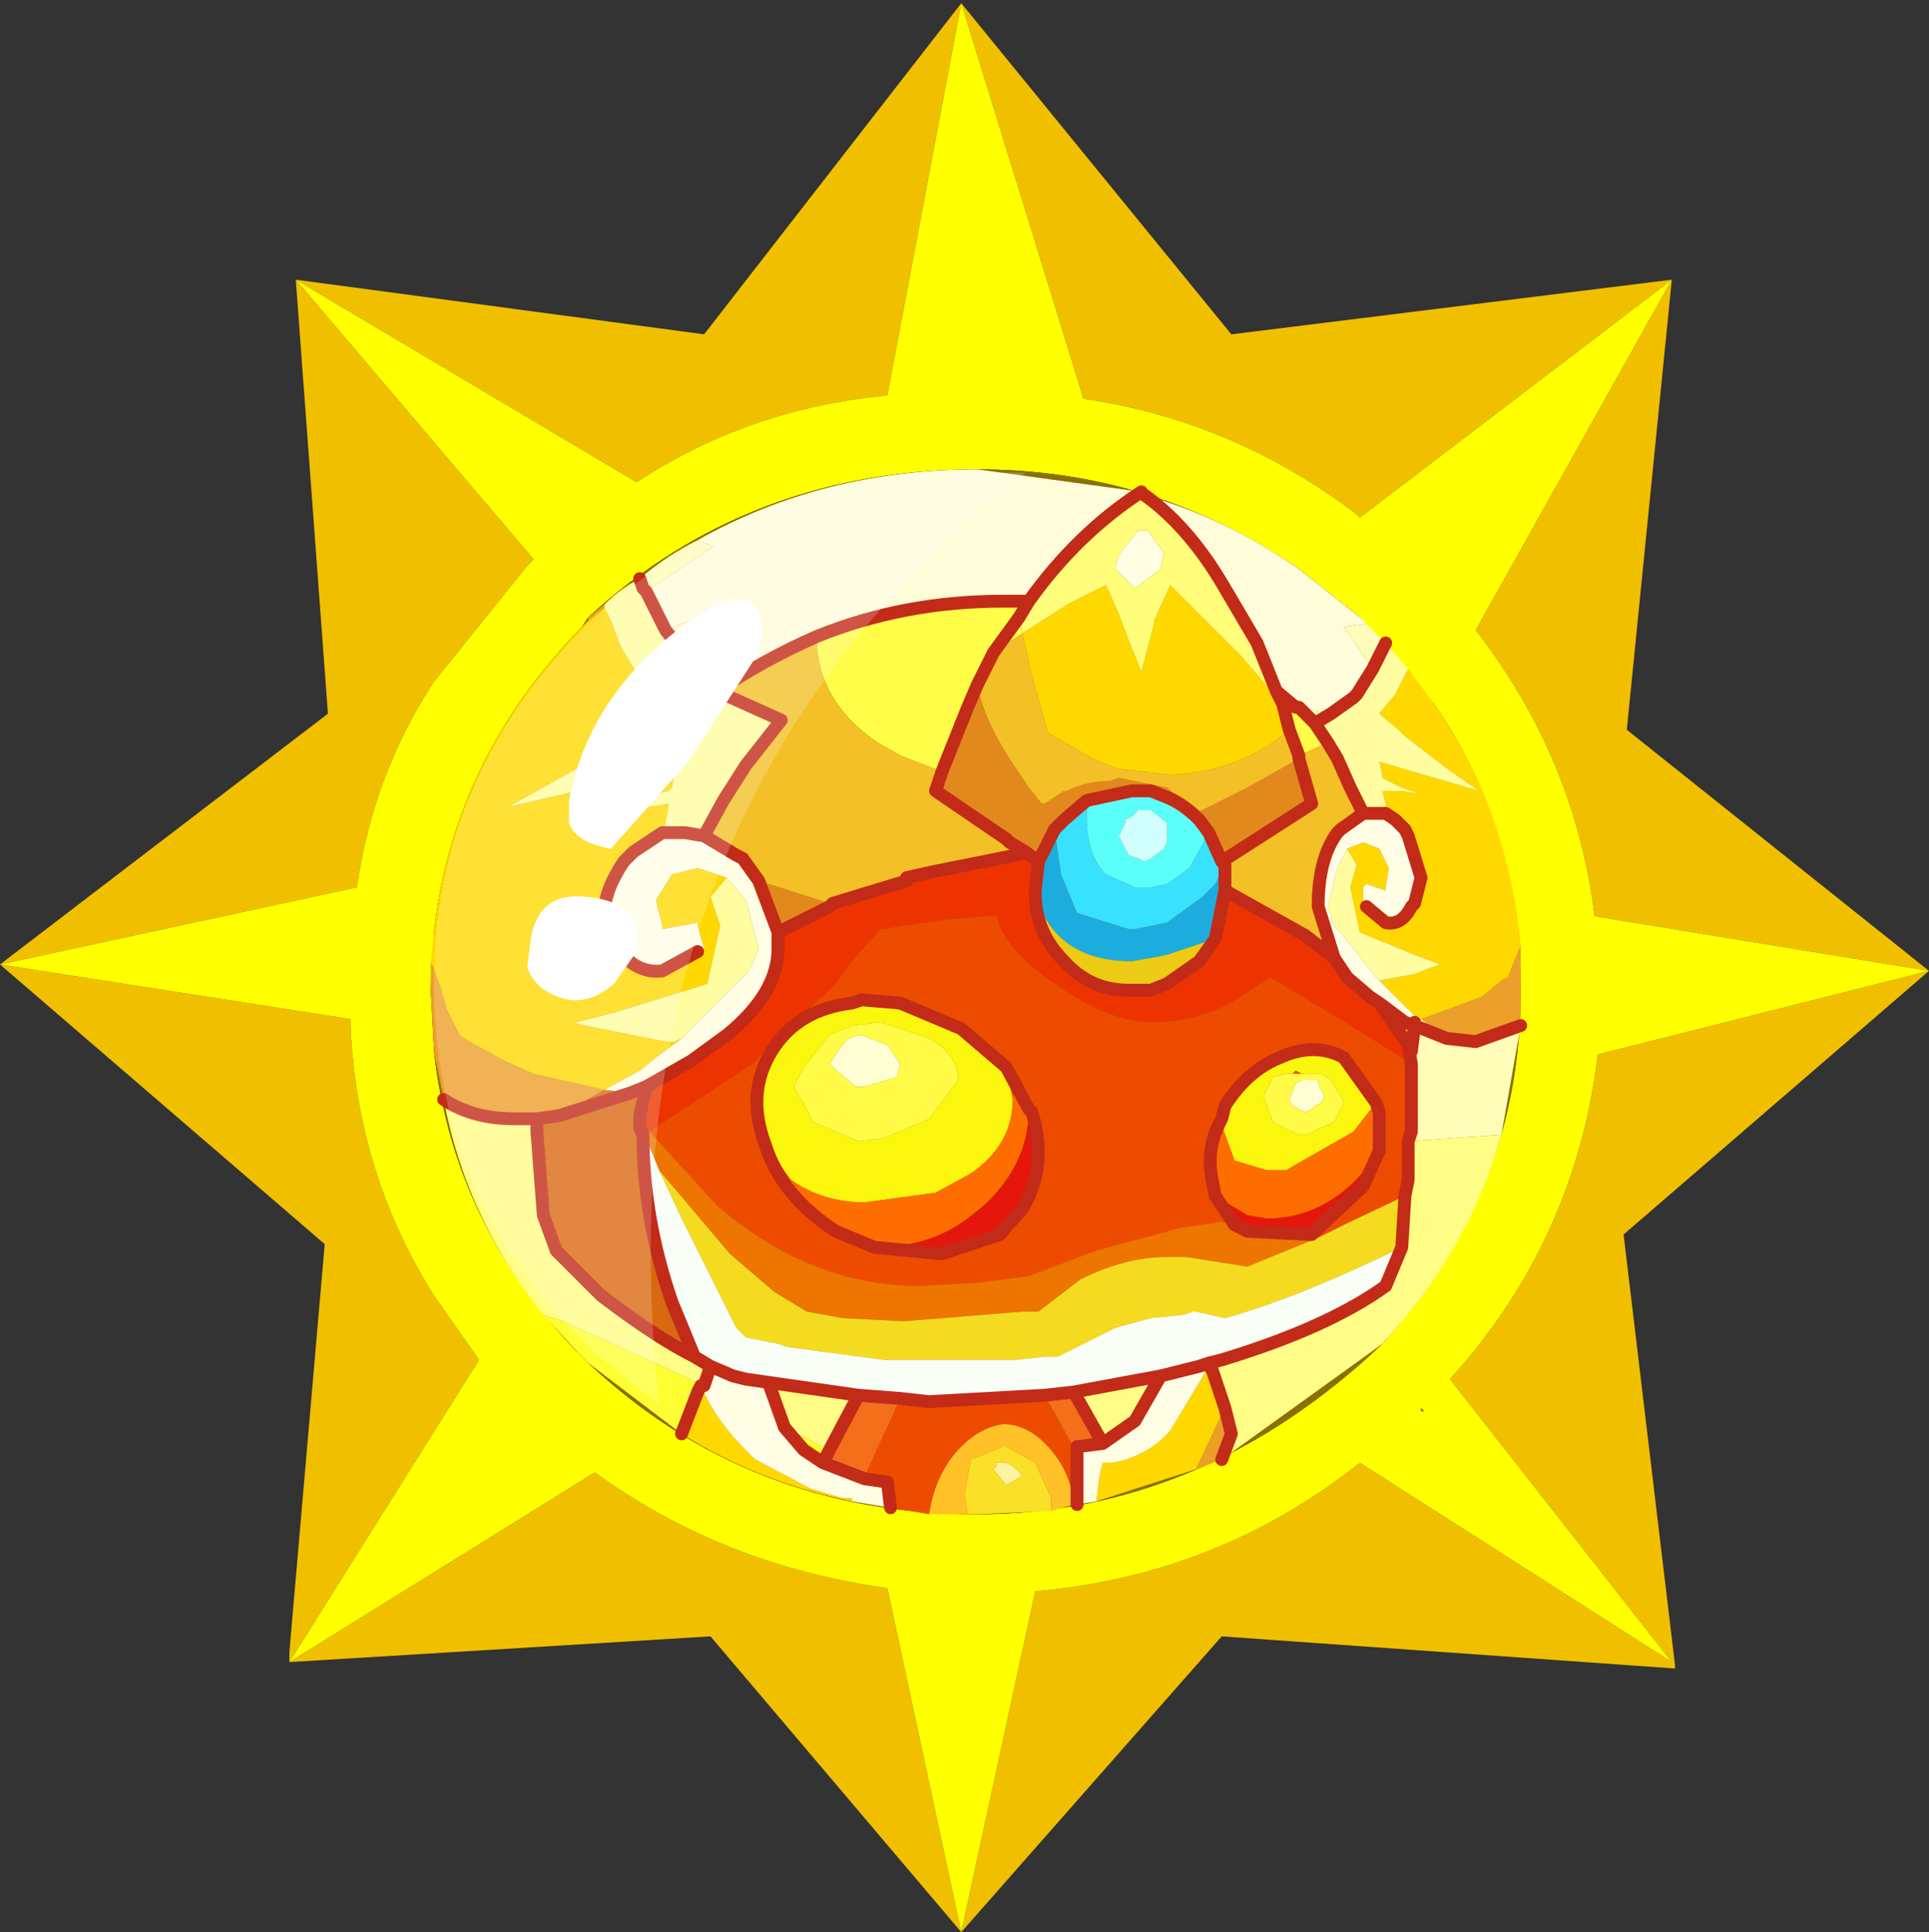 <?xml version="1.0" encoding="UTF-8" standalone="no"?>
<svg xmlns:ffdec="https://www.free-decompiler.com/flash" xmlns:xlink="http://www.w3.org/1999/xlink" ffdec:objectType="frame" height="30.05px" width="30.0px" xmlns="http://www.w3.org/2000/svg">
  <rect width="100%" height="100%" fill="#333333" stroke="none"/>
  <g transform="matrix(1.0, 0.0, 0.0, 1.0, 0.0, 0.0)">
    <use ffdec:characterId="1" height="30.0" transform="matrix(1.0, 0.0, 0.0, 1.0, 0.0, 0.0)" width="30.0" xlink:href="#shape0"/>
    <use ffdec:characterId="3" height="30.0" transform="matrix(1.0, 0.0, 0.0, 1.0, 0.0, 0.05)" width="30.0" xlink:href="#sprite0"/>
  </g>
  <defs>
    <g id="shape0" transform="matrix(1.0, 0.0, 0.0, 1.0, 0.0, 0.0)">
      <path d="M0.0 0.0 L30.0 0.0 30.0 30.0 0.0 30.0 0.0 0.0" fill="#33cc66" fill-opacity="0.0" fill-rule="evenodd" stroke="none"/>
    </g>
    <g id="sprite0" transform="matrix(1.0, 0.0, 0.0, 1.0, 0.0, 0.0)">
      <use ffdec:characterId="2" height="30.0" transform="matrix(1.0, 0.0, 0.0, 1.0, 0.0, 0.0)" width="30.0" xlink:href="#shape1"/>
    </g>
    <g id="shape1" transform="matrix(1.0, 0.0, 0.0, 1.0, 0.0, 0.0)">
      <path d="M22.15 21.9 L22.1 21.9 22.1 21.85 22.15 21.9" fill="url(#gradient0)" fill-rule="evenodd" stroke="none"/>
      <path d="M21.1 7.95 Q19.2 6.5 16.85 6.15 L14.95 0.0 13.8 6.1 Q11.65 6.3 9.9 7.45 L4.6 4.3 8.3 8.65 8.2 8.75 6.75 10.55 Q5.8 12.0 5.55 13.75 L0.0 14.95 5.45 15.8 5.45 15.9 Q5.55 18.2 6.75 20.1 L7.45 21.1 4.5 25.8 9.25 22.85 Q11.25 24.3 13.8 24.65 L14.95 30.0 16.1 24.7 Q18.95 24.45 21.15 22.7 L26.0 25.8 22.55 21.4 Q24.5 19.25 24.85 16.35 L30.0 15.05 24.8 14.2 Q24.5 11.75 22.95 9.75 L26.0 4.3 21.15 8.0 21.1 7.95 M25.3 11.3 L30.0 15.05 25.25 19.15 26.05 25.85 26.05 25.9 19.0 25.4 14.95 30.0 11.05 25.4 4.5 25.8 4.5 25.65 5.05 19.3 0.0 14.95 5.1 11.05 4.6 4.3 10.95 5.15 14.95 0.0 19.15 5.15 26.0 4.3 25.3 11.3" fill="#f0c000" fill-rule="evenodd" stroke="none"/>
      <path d="M21.15 9.55 L20.2 8.8 Q17.95 7.25 15.2 7.25 11.65 7.25 9.15 9.55 L9.05 9.7 Q7.05 11.75 6.75 14.45 L6.7 15.35 6.75 16.3 Q7.05 19.0 9.0 21.0 L9.15 21.15 Q11.65 23.5 15.2 23.5 18.7 23.5 21.5 20.85 23.65 18.5 23.65 15.35 23.65 12.85 22.3 10.9 L21.15 9.55 M21.1 7.95 L21.15 8.0 26.0 4.3 22.95 9.75 Q24.5 11.75 24.8 14.2 L30.0 15.05 24.85 16.35 Q24.5 19.25 22.55 21.4 L26.0 25.8 21.15 22.7 Q18.95 24.45 16.1 24.7 L14.95 30.0 13.8 24.65 Q11.25 24.3 9.25 22.85 L4.5 25.8 7.45 21.1 6.75 20.1 Q5.55 18.2 5.45 15.9 L5.45 15.8 0.0 14.95 5.55 13.75 Q5.8 12.0 6.75 10.55 L8.2 8.75 8.3 8.65 4.6 4.3 9.9 7.45 Q11.65 6.3 13.8 6.1 L14.95 0.0 16.85 6.15 Q19.2 6.5 21.1 7.95 M22.15 21.9 L22.1 21.85 22.1 21.9 22.15 21.9" fill="#ffff00" fill-rule="evenodd" stroke="none"/>
      <path d="M21.15 9.55 L22.3 10.9 Q23.65 12.85 23.65 15.35 23.65 18.5 21.5 20.85 18.7 23.5 15.2 23.5 11.65 23.5 9.15 21.15 L9.0 21.0 Q7.05 19.0 6.75 16.3 L6.7 15.35 6.75 14.45 Q7.05 11.75 9.05 9.7 L9.15 9.55 Q11.65 7.25 15.2 7.25 17.95 7.25 20.2 8.8 L21.15 9.55" fill="#8b7001" fill-rule="evenodd" stroke="none"/>
      <path d="M10.6 22.25 L9.15 21.15 9.0 21.0 8.45 20.4 8.75 20.5 9.2 20.7 10.95 21.5 10.9 21.5 10.85 21.6 10.6 22.25 M12.8 22.7 L12.5 22.5 12.2 22.15 12.9 22.5 12.8 22.7" fill="#fdff32" fill-rule="evenodd" stroke="none"/>
      <path d="M21.35 10.35 L21.1 10.75 21.05 10.8 20.7 11.05 20.2 10.95 20.15 10.95 19.85 10.7 19.55 9.95 19.05 9.1 Q18.5 8.15 17.8 7.65 19.05 8.0 20.2 8.8 L21.15 9.55 21.25 9.65 20.9 9.7 21.35 10.35 M10.85 8.35 Q12.8 7.25 15.2 7.25 L17.75 7.6 Q16.75 8.25 16.0 9.3 L15.6 9.3 Q14.05 9.3 12.7 9.85 11.9 10.2 11.15 10.7 L11.15 10.65 11.05 10.55 10.75 10.25 11.6 9.3 Q11.1 9.45 10.35 9.75 L10.05 9.15 11.1 8.45 10.85 8.35" fill="#fffdd9" fill-rule="evenodd" stroke="none"/>
      <path d="M22.1 15.8 L23.05 15.45 23.35 15.2 23.45 15.15 23.65 14.65 23.65 15.35 23.65 15.9 22.95 16.15 22.5 16.1 22.1 15.8 M6.9 17.05 L6.75 16.3 6.7 15.35 6.7 14.9 6.85 15.3 6.95 15.65 7.15 16.05 7.3 16.15 7.85 16.45 8.3 16.65 9.4 16.9 8.7 17.3 8.35 17.35 8.0 17.35 Q7.35 17.35 6.9 17.05 M9.15 9.6 L9.15 9.55 9.4 9.35 9.4 9.4 9.15 9.6" fill="#ec9f2b" fill-rule="evenodd" stroke="none"/>
      <path d="M21.55 9.95 L21.35 10.35 20.9 9.7 21.25 9.65 21.55 9.95 M20.7 11.05 L20.45 11.2 20.2 10.95 20.7 11.05 M22.0 15.85 L22.1 15.8 22.5 16.1 22.95 16.15 23.65 15.9 23.35 17.6 21.9 17.7 21.95 17.55 21.95 17.25 21.95 16.5 21.9 16.2 21.95 16.3 22.0 15.9 22.0 15.85 M9.95 8.95 Q10.35 8.6 10.85 8.35 L11.1 8.45 10.05 9.15 10.0 9.1 9.95 8.95 M22.5 16.1 L22.0 15.9 22.5 16.1 M10.75 10.25 L10.35 9.75 Q11.1 9.45 11.6 9.3 L10.75 10.25" fill="#fffdb8" fill-rule="evenodd" stroke="none"/>
      <path d="M21.55 12.6 L21.55 12.45 21.5 12.25 21.8 12.25 22.1 12.3 21.8 12.2 21.5 12.05 21.5 12.0 21.45 11.8 21.8 11.9 23.0 12.25 22.5 11.9 21.85 11.4 21.75 11.3 21.45 11.05 21.7 10.75 21.75 10.65 21.9 10.35 22.3 10.9 Q23.45 12.55 23.65 14.65 L23.45 15.15 23.35 15.2 23.05 15.45 22.1 15.8 22.0 15.75 21.8 15.55 21.4 15.15 21.45 15.2 22.0 15.1 22.25 15.0 22.4 14.95 22.0 14.8 21.15 14.45 21.0 13.75 21.1 13.4 20.95 13.15 21.2 13.05 21.45 13.15 21.6 13.45 21.55 13.75 21.55 13.8 21.25 13.7 21.2 13.75 21.2 14.05 21.25 14.05 21.55 14.3 Q21.8 14.35 21.95 14.05 L22.0 14.0 22.1 13.6 21.9 12.95 21.85 12.85 21.7 12.7 21.55 12.6 M18.6 22.8 L17.05 23.3 17.1 22.9 17.15 22.7 17.25 22.7 17.3 22.7 Q17.85 22.6 18.2 22.2 L18.8 21.2 18.85 21.25 19.05 21.85 19.0 21.95 18.6 22.8 M13.25 23.3 Q11.8 23.0 10.6 22.25 L10.85 21.6 10.9 21.5 Q11.15 22.1 11.75 22.65 L12.6 23.1 13.1 23.25 13.25 23.25 13.25 23.3 M6.7 14.9 L6.75 14.45 Q7.05 11.75 9.05 9.7 L9.15 9.6 9.4 9.4 9.5 9.6 9.65 10.0 9.95 10.5 10.3 10.8 10.5 10.95 9.85 11.4 8.8 12.0 7.9 12.5 9.2 12.2 9.6 12.1 9.8 12.05 9.95 12.05 10.5 11.9 10.45 12.2 10.4 12.25 10.0 12.35 9.95 12.4 9.35 12.55 9.9 12.5 10.1 12.5 10.4 12.45 10.35 12.75 10.3 12.9 9.85 13.2 9.7 13.35 Q9.4 13.8 9.4 14.15 L9.6 14.65 9.6 14.7 Q9.9 15.1 10.3 15.05 L10.85 14.75 10.95 14.7 10.85 14.35 10.85 14.3 10.3 14.4 10.3 14.35 10.2 13.95 10.45 13.55 10.85 13.45 11.3 13.6 11.05 13.9 11.2 14.35 11.0 15.25 9.55 15.7 8.95 15.85 8.9 15.85 9.1 15.9 10.35 16.15 10.4 16.15 10.5 16.15 10.6 16.1 10.2 16.4 9.95 16.6 9.4 16.9 8.3 16.65 7.85 16.45 7.3 16.15 7.15 16.05 6.95 15.65 6.85 15.3 6.7 14.9 M15.9 9.8 L16.6 9.35 17.2 9.05 17.4 9.5 17.55 9.9 17.75 10.4 17.95 9.65 17.95 9.6 18.2 9.05 18.75 9.6 19.3 10.15 19.6 10.5 19.95 10.9 20.05 11.3 Q19.3 11.95 18.2 12.0 L17.35 11.9 17.0 11.75 16.3 11.35 16.1 10.65 16.0 10.25 15.9 9.8" fill="#ffd801" fill-rule="evenodd" stroke="none"/>
      <path d="M21.9 10.35 L21.75 10.65 21.7 10.75 21.45 11.05 21.75 11.3 21.85 11.4 22.5 11.9 23.0 12.25 21.8 11.9 21.45 11.8 21.5 12.0 21.5 12.05 21.8 12.2 22.1 12.3 21.8 12.25 21.5 12.25 21.55 12.45 21.55 12.6 21.35 12.6 21.2 12.6 21.0 12.2 20.8 11.75 20.65 11.5 20.45 11.2 20.7 11.05 21.05 10.8 21.1 10.75 21.35 10.35 21.55 9.95 21.9 10.35 M20.95 13.15 L21.1 13.4 21.0 13.75 21.15 14.45 22.0 14.8 22.4 14.95 22.25 15.0 22.0 15.1 21.45 15.2 21.4 15.15 20.85 14.45 20.75 14.35 20.65 14.05 20.8 13.45 20.95 13.15 M9.4 9.35 Q9.65 9.1 9.95 8.95 L10.0 9.1 10.05 9.15 10.35 9.75 10.75 10.25 11.05 10.55 11.15 10.65 11.15 10.7 12.15 11.15 11.6 11.85 11.25 12.4 10.95 12.95 10.65 12.9 10.55 12.9 10.3 12.9 10.35 12.75 10.4 12.45 10.1 12.5 9.9 12.5 9.35 12.55 9.95 12.4 10.0 12.35 10.4 12.25 10.45 12.2 10.5 11.9 9.95 12.05 9.8 12.05 9.6 12.1 9.2 12.2 7.9 12.5 8.8 12.0 9.85 11.4 10.5 10.95 10.3 10.8 9.95 10.5 9.65 10.0 9.5 9.6 9.4 9.4 9.4 9.35 M10.6 16.1 L10.5 16.15 10.4 16.15 10.35 16.15 9.1 15.9 8.9 15.85 8.95 15.85 9.55 15.7 11.0 15.25 11.2 14.35 11.05 13.9 11.3 13.6 11.6 13.95 11.8 14.7 11.65 15.05 11.45 15.25 10.6 16.1" fill="#fffd9f" fill-rule="evenodd" stroke="none"/>
      <path d="M18.1 8.55 L18.05 8.8 17.65 9.1 17.35 8.8 Q17.35 8.6 17.5 8.45 L17.7 8.2 17.75 8.2 17.85 8.2 18.1 8.55" fill="#fffee2" fill-rule="evenodd" stroke="none"/>
      <path d="M17.8 7.65 Q18.5 8.15 19.05 9.1 L19.55 9.95 19.85 10.7 19.95 10.9 19.6 10.5 19.3 10.15 18.75 9.6 18.2 9.05 17.95 9.6 17.95 9.65 17.75 10.4 17.55 9.9 17.4 9.5 17.2 9.05 16.6 9.35 15.9 9.8 15.85 9.55 16.0 9.3 Q16.75 8.25 17.75 7.6 L17.8 7.65 M18.1 8.55 L17.85 8.2 17.75 8.2 17.7 8.2 17.5 8.45 Q17.35 8.6 17.35 8.8 L17.65 9.1 18.05 8.8 18.1 8.55" fill="#fffd79" fill-rule="evenodd" stroke="none"/>
      <path d="M20.45 11.2 L20.65 11.5 20.2 11.7 20.05 11.3 19.95 10.9 19.85 10.7 20.15 10.95 20.2 10.95 20.45 11.2 M12.7 9.85 Q14.05 9.3 15.6 9.3 L16.0 9.3 15.85 9.55 15.9 9.8 15.45 10.1 15.2 10.6 15.05 10.95 14.65 11.95 14.0 11.7 13.65 11.5 Q12.7 10.85 12.7 9.85 M15.85 9.55 L15.45 10.1 15.85 9.55" fill="#fffd48" fill-rule="evenodd" stroke="none"/>
      <path d="M20.65 11.5 L20.8 11.75 21.0 12.2 21.2 12.6 20.85 12.85 20.8 12.9 Q20.5 13.3 20.5 14.05 L20.75 14.85 20.3 14.5 19.05 13.8 19.05 13.4 19.0 13.35 20.4 12.45 20.2 11.75 19.4 12.2 18.6 12.6 18.15 12.2 17.4 12.05 17.25 12.1 Q16.9 12.1 16.6 12.25 L16.55 12.25 16.25 12.45 16.2 12.45 16.0 12.2 15.9 12.05 Q15.3 11.2 15.2 10.6 L15.45 10.1 15.9 9.8 16.0 10.25 16.1 10.65 16.3 11.35 17.0 11.75 17.35 11.9 18.2 12.0 Q19.3 11.95 20.05 11.3 L20.2 11.7 20.2 11.75 20.2 11.7 20.65 11.5 M21.45 15.55 L21.85 15.85 22.0 15.85 22.0 15.9 21.85 15.85 22.0 15.9 21.95 16.3 21.9 16.2 21.45 15.55 M15.95 13.2 L15.8 13.25 14.55 13.5 14.1 13.6 14.1 13.65 12.95 14.0 12.9 14.0 11.8 13.65 11.55 13.3 11.45 13.25 10.95 12.95 11.25 12.4 11.6 11.85 12.15 11.15 11.15 10.7 Q11.9 10.2 12.7 9.85 12.7 10.85 13.65 11.5 L14.0 11.7 14.65 11.95 14.55 12.25 15.65 13.0 15.7 13.05 15.95 13.2" fill="#f3c027" fill-rule="evenodd" stroke="none"/>
      <path d="M16.15 13.35 L15.95 13.2 15.7 13.05 15.65 13.0 14.55 12.25 14.65 11.95 15.05 10.95 15.2 10.6 Q15.3 11.2 15.9 12.05 L16.0 12.2 16.2 12.45 16.25 12.45 16.55 12.25 16.6 12.25 Q16.9 12.1 17.25 12.1 L17.4 12.05 18.15 12.2 18.6 12.6 19.4 12.2 20.2 11.75 20.4 12.45 19.0 13.35 18.8 12.9 18.65 12.7 Q18.4 12.45 18.15 12.35 L17.9 12.25 17.75 12.25 17.6 12.25 16.9 12.4 16.55 12.7 16.4 12.85 16.15 13.35 M12.95 14.0 L12.9 14.05 12.1 14.45 11.8 13.65 12.9 14.0 12.95 14.0" fill="#e2891d" fill-rule="evenodd" stroke="none"/>
      <path d="M20.75 14.85 L20.95 15.15 21.3 15.45 21.45 15.55 21.9 16.2 21.95 16.5 21.0 15.9 19.75 15.15 19.3 15.45 Q18.7 15.85 17.9 15.85 17.25 15.85 16.4 15.25 15.6 14.7 15.5 14.2 L15.4 14.2 14.75 14.25 14.05 14.35 13.75 14.4 13.7 14.4 13.25 14.9 13.0 15.25 12.15 16.05 11.7 16.5 10.1 17.55 10.0 17.6 9.95 17.5 9.95 17.45 9.95 17.3 10.05 16.85 10.75 16.45 11.3 16.05 Q12.1 15.4 12.1 14.7 L12.1 14.45 12.9 14.05 12.95 14.0 14.1 13.65 14.1 13.6 14.55 13.5 15.8 13.25 15.95 13.2 16.15 13.35 16.1 13.8 16.1 13.85 Q16.1 14.45 16.55 14.9 16.95 15.35 17.55 15.35 L17.6 15.35 17.9 15.35 18.15 15.25 18.65 14.9 18.9 14.55 19.05 13.8 20.3 14.5 20.75 14.85" fill="#ed3400" fill-rule="evenodd" stroke="none"/>
      <path d="M16.9 12.4 L17.6 12.25 17.75 12.25 17.9 12.25 18.15 12.35 Q18.4 12.45 18.65 12.7 L18.8 12.9 18.5 13.45 18.15 13.7 17.9 13.75 17.7 13.75 17.65 13.75 17.2 13.55 Q16.9 13.25 16.9 12.65 L16.9 12.4 M18.15 12.9 L18.15 12.75 17.9 12.55 17.75 12.55 17.7 12.55 17.65 12.6 17.6 12.65 17.5 12.7 17.5 12.75 17.4 12.95 17.55 13.25 17.7 13.3 17.8 13.35 17.9 13.3 18.1 13.15 18.15 13.05 18.15 12.9" fill="#5bfffa" fill-rule="evenodd" stroke="none"/>
      <path d="M18.8 12.9 L19.0 13.35 19.05 13.4 18.9 13.7 18.7 13.9 18.15 14.3 17.9 14.35 17.65 14.4 17.55 14.4 16.75 14.15 16.5 13.55 16.4 12.85 16.55 12.7 16.9 12.4 16.9 12.65 Q16.9 13.25 17.2 13.55 L17.65 13.75 17.7 13.75 17.9 13.75 18.15 13.7 18.5 13.45 18.8 12.9" fill="#38e1fe" fill-rule="evenodd" stroke="none"/>
      <path d="M19.05 13.8 L18.9 14.55 18.3 14.75 18.15 14.8 17.9 14.85 17.6 14.9 Q16.4 14.9 16.1 13.85 L16.1 13.8 16.15 13.35 16.4 12.85 16.5 13.55 16.75 14.15 17.55 14.4 17.65 14.4 17.9 14.35 18.15 14.3 18.7 13.9 18.9 13.7 19.05 13.4 19.05 13.8" fill="#1cadde" fill-rule="evenodd" stroke="none"/>
      <path d="M16.75 23.35 L16.7 23.35 Q16.65 22.8 16.25 22.4 15.95 22.1 15.6 22.1 15.25 22.15 14.95 22.45 14.55 22.85 14.45 23.5 L13.85 23.4 13.8 23.0 13.45 22.95 13.45 22.9 14.0 21.7 14.45 21.75 16.25 21.65 16.75 22.55 16.75 22.8 16.75 23.3 16.75 23.35 M10.1 17.55 L11.7 16.5 12.15 16.05 13.0 15.25 13.25 14.9 13.7 14.4 13.75 14.4 14.05 14.35 14.75 14.25 15.4 14.2 15.5 14.2 Q15.6 14.7 16.4 15.25 17.25 15.85 17.9 15.85 18.7 15.85 19.3 15.45 L19.75 15.15 21.0 15.9 21.95 16.5 21.95 17.25 21.95 17.55 21.9 17.7 21.9 18.3 21.85 18.55 20.9 19.0 20.5 19.2 20.4 19.15 21.2 18.4 21.45 17.85 21.45 17.25 21.4 17.1 20.9 16.4 Q20.45 16.15 19.9 16.4 19.4 16.6 19.05 17.15 L19.0 17.35 Q18.75 17.8 18.85 18.3 L18.9 18.55 19.2 19.0 19.0 18.95 18.35 19.05 17.05 19.4 16.0 19.8 15.2 19.9 14.3 19.95 Q12.6 19.95 11.15 18.7 L10.1 17.55 M20.25 16.65 L20.1 16.65 20.15 16.6 20.25 16.65 M15.65 16.55 L14.95 15.95 14.0 15.55 13.4 15.5 13.25 15.55 Q12.4 15.65 12.0 16.3 11.6 16.95 11.9 17.75 12.15 18.55 13.0 19.1 L13.6 19.35 14.65 19.45 15.55 19.15 15.9 18.75 Q16.3 18.1 16.05 17.25 L16.0 17.2 15.65 16.55" fill="#ed4c00" fill-rule="evenodd" stroke="none"/>
      <path d="M20.1 16.65 L20.0 16.65 19.8 16.7 19.65 17.0 19.8 17.4 20.2 17.6 20.3 17.6 20.75 17.4 20.9 17.1 20.7 16.75 20.55 16.65 20.45 16.65 20.25 16.65 20.15 16.6 20.1 16.65 M21.4 17.1 L21.05 17.55 20.0 18.15 19.7 18.15 19.2 18.0 19.0 17.45 19.0 17.35 19.05 17.15 Q19.4 16.6 19.9 16.4 20.45 16.15 20.9 16.4 L21.4 17.1 M15.65 16.55 L15.75 17.05 Q15.75 17.75 15.1 18.2 L14.55 18.5 13.45 18.65 Q12.8 18.65 12.3 18.3 L11.9 17.75 Q11.6 16.95 12.0 16.3 12.4 15.65 13.25 15.55 L13.4 15.5 14.0 15.55 14.95 15.95 15.65 16.55 M12.35 16.85 L12.65 17.4 13.35 17.7 13.75 17.65 14.45 17.35 14.9 16.75 Q14.9 16.35 14.45 16.1 L13.7 15.85 13.25 15.9 12.9 16.05 12.5 16.55 12.35 16.85" fill="#faf60e" fill-rule="evenodd" stroke="none"/>
      <path d="M20.5 16.75 L20.5 16.8 20.6 17.0 20.55 17.1 20.45 17.15 20.4 17.2 20.3 17.25 20.2 17.2 20.1 17.15 20.05 17.05 20.15 16.8 20.25 16.75 20.5 16.75 M14.0 16.5 L13.95 16.7 13.45 16.85 13.3 16.85 12.9 16.5 13.1 16.2 13.2 16.1 13.35 16.05 13.4 16.05 13.8 16.2 14.0 16.5" fill="#fffed2" fill-rule="evenodd" stroke="none"/>
      <path d="M20.5 16.75 L20.25 16.75 20.15 16.8 20.05 17.05 20.1 17.15 20.2 17.2 20.3 17.25 20.4 17.2 20.45 17.15 20.55 17.1 20.6 17.0 20.5 16.8 20.5 16.75 M20.25 16.65 L20.45 16.65 20.55 16.65 20.7 16.75 20.9 17.1 20.75 17.4 20.3 17.6 20.2 17.6 19.8 17.4 19.65 17.0 19.8 16.7 20.0 16.65 20.1 16.65 20.25 16.65 M12.35 16.85 L12.5 16.55 12.9 16.05 13.25 15.9 13.7 15.85 14.45 16.1 Q14.9 16.35 14.9 16.75 L14.45 17.35 13.75 17.65 13.35 17.7 12.65 17.4 12.35 16.85 M14.0 16.5 L13.8 16.2 13.4 16.05 13.35 16.05 13.2 16.1 13.1 16.2 12.9 16.5 13.3 16.85 13.45 16.85 13.95 16.7 14.0 16.5" fill="#fffb46" fill-rule="evenodd" stroke="none"/>
      <path d="M18.9 14.55 L18.65 14.9 18.15 15.25 17.9 15.35 17.6 15.35 17.55 15.35 Q16.95 15.35 16.55 14.9 16.1 14.45 16.1 13.85 16.4 14.9 17.6 14.9 L17.9 14.85 18.15 14.8 18.3 14.75 18.9 14.55" fill="#eccb15" fill-rule="evenodd" stroke="none"/>
      <path d="M21.2 12.6 L21.35 12.6 21.55 12.6 21.7 12.7 21.85 12.85 21.9 12.95 22.1 13.6 22.0 14.0 21.95 14.05 Q21.8 14.35 21.55 14.3 L21.25 14.05 21.2 14.05 21.2 13.75 21.25 13.7 21.55 13.8 21.55 13.75 21.6 13.45 21.45 13.15 21.2 13.05 20.95 13.15 20.8 13.45 20.65 14.05 20.75 14.35 20.85 14.45 21.4 15.15 21.8 15.55 22.0 15.75 22.1 15.8 22.0 15.85 21.85 15.85 21.45 15.55 21.3 15.45 20.95 15.15 20.75 14.85 20.5 14.05 Q20.5 13.3 20.8 12.9 L20.85 12.85 21.2 12.6 M17.05 23.3 L16.75 23.35 16.75 23.3 16.75 22.8 16.75 22.55 16.75 22.45 17.15 22.4 17.65 22.05 18.05 21.35 18.65 21.2 18.8 21.15 18.8 21.2 18.2 22.2 Q17.85 22.6 17.3 22.7 L17.25 22.7 17.15 22.7 17.1 22.9 17.05 23.3 M13.85 23.4 L13.25 23.3 13.25 23.25 13.1 23.25 12.6 23.1 11.75 22.65 Q11.15 22.1 10.9 21.5 L10.95 21.5 11.05 21.2 11.4 21.35 11.6 21.4 11.95 21.45 12.2 22.15 12.5 22.5 12.8 22.7 13.45 22.95 13.8 23.0 13.85 23.4 M12.1 14.45 L12.1 14.7 Q12.1 15.4 11.3 16.05 L10.75 16.45 10.05 16.85 9.8 16.95 9.4 16.9 9.95 16.6 10.2 16.4 10.6 16.1 11.45 15.25 11.65 15.05 11.8 14.7 11.6 13.95 11.3 13.6 10.85 13.45 10.45 13.55 10.2 13.95 10.3 14.35 10.3 14.4 10.85 14.3 10.85 14.35 10.95 14.7 10.85 14.75 10.3 15.05 Q9.9 15.1 9.6 14.7 L9.6 14.65 9.4 14.15 Q9.4 13.8 9.7 13.35 L9.85 13.2 10.3 12.9 10.55 12.9 10.65 12.9 10.95 12.95 11.45 13.25 11.55 13.3 11.8 13.65 12.1 14.45" fill="#fffee5" fill-rule="evenodd" stroke="none"/>
      <path d="M18.15 12.9 L18.15 13.05 18.1 13.15 17.9 13.3 17.8 13.35 17.7 13.3 17.55 13.25 17.4 12.95 17.5 12.75 17.5 12.7 17.6 12.65 17.65 12.6 17.7 12.55 17.75 12.55 17.9 12.55 18.15 12.75 18.15 12.9" fill="#d0fffd" fill-rule="evenodd" stroke="none"/>
      <path d="M23.35 17.6 Q22.85 19.4 21.5 20.85 L19.0 22.65 19.15 22.25 19.05 21.85 18.85 21.25 18.8 21.2 18.8 21.15 19.0 21.1 Q20.65 20.6 21.55 19.95 L21.8 19.35 21.85 18.55 21.9 18.3 21.9 17.7 23.35 17.6 M8.45 20.4 Q7.25 18.9 6.9 17.05 7.35 17.35 8.0 17.35 L8.35 17.35 8.35 17.55 8.45 18.85 8.65 19.4 9.35 20.1 Q10.2 20.75 10.8 21.05 L11.05 21.2 10.95 21.5 9.2 20.7 8.75 20.5 8.45 20.4 M11.95 21.45 L13.35 21.65 12.9 22.5 12.2 22.15 11.95 21.45 M16.7 21.6 L18.05 21.35 17.65 22.05 17.15 22.4 16.7 21.6" fill="#fffd85" fill-rule="evenodd" stroke="none"/>
      <path d="M19.0 17.35 L19.0 17.45 19.2 18.0 19.7 18.15 20.0 18.15 21.05 17.55 21.4 17.1 21.45 17.25 21.45 17.85 Q20.75 18.9 19.7 18.9 L19.4 18.85 18.9 18.55 18.85 18.3 Q18.75 17.8 19.0 17.35 M11.9 17.75 L12.3 18.3 Q12.8 18.65 13.45 18.65 L14.55 18.5 15.1 18.2 Q15.75 17.75 15.75 17.05 L15.65 16.55 16.0 17.2 Q16.0 18.05 15.3 18.7 L15.05 18.9 Q14.45 19.35 13.6 19.35 L13.0 19.1 Q12.15 18.55 11.9 17.75" fill="#fe6d00" fill-rule="evenodd" stroke="none"/>
      <path d="M10.0 17.6 L10.1 17.55 11.15 18.7 Q12.6 19.95 14.3 19.95 L15.2 19.9 16.0 19.8 17.05 19.4 18.35 19.05 19.0 18.95 19.2 19.0 19.4 19.1 20.4 19.15 20.5 19.2 19.4 19.65 18.45 19.5 18.15 19.5 Q17.5 19.5 16.8 19.85 L16.15 20.35 15.9 20.35 14.05 20.5 13.1 20.45 12.55 20.35 12.05 20.05 11.35 19.45 10.25 18.15 10.05 17.65 10.0 17.6" fill="#ed7500" fill-rule="evenodd" stroke="none"/>
      <path d="M20.5 19.2 L20.9 19.0 21.85 18.55 21.8 19.35 Q20.15 20.15 19.05 20.45 L18.6 20.35 18.55 20.35 18.4 20.4 17.9 20.45 17.35 20.6 16.45 21.05 16.25 21.05 15.8 21.1 15.0 21.1 13.75 21.1 12.25 20.9 12.1 20.85 11.6 20.75 11.45 20.6 10.6 18.9 10.25 18.15 11.35 19.45 12.05 20.05 12.55 20.35 13.1 20.45 14.05 20.5 15.9 20.35 16.15 20.35 16.8 19.85 Q17.5 19.5 18.15 19.5 L18.45 19.5 19.4 19.65 20.5 19.2" fill="#f5db20" fill-rule="evenodd" stroke="none"/>
      <path d="M21.8 19.35 L21.55 19.95 Q20.65 20.6 19.0 21.1 L18.8 21.15 18.65 21.2 18.05 21.35 16.7 21.6 16.25 21.65 14.45 21.75 14.0 21.7 13.35 21.65 11.95 21.45 11.6 21.4 11.4 21.35 11.05 21.2 10.8 21.05 10.45 20.2 Q10.0 18.9 10.0 17.6 L10.05 17.65 10.25 18.15 10.6 18.9 11.45 20.6 11.6 20.75 12.1 20.85 12.25 20.9 13.75 21.1 15.0 21.1 15.8 21.1 16.25 21.05 16.45 21.05 17.35 20.6 17.9 20.45 18.4 20.4 18.55 20.35 18.6 20.35 19.05 20.45 Q20.15 20.15 21.8 19.35" fill="#f9fff6" fill-rule="evenodd" stroke="none"/>
      <path d="M18.9 18.55 L19.4 18.85 19.7 18.9 Q20.75 18.9 21.45 17.85 L21.2 18.4 20.4 19.15 19.4 19.1 19.2 19.0 18.9 18.55 M13.6 19.35 Q14.45 19.35 15.05 18.9 L15.3 18.7 Q16.0 18.05 16.0 17.2 L16.05 17.25 Q16.3 18.1 15.9 18.75 L15.55 19.15 14.65 19.45 13.6 19.35" fill="#e5170c" fill-rule="evenodd" stroke="none"/>
      <path d="M19.0 22.65 L18.6 22.8 19.0 21.95 19.05 21.85 19.15 22.25 19.0 22.65" fill="#ec9e27" fill-rule="evenodd" stroke="none"/>
      <path d="M13.35 21.65 L14.0 21.7 13.45 22.9 13.45 22.95 12.8 22.7 12.9 22.5 13.35 21.65 M16.25 21.65 L16.7 21.6 17.15 22.4 16.75 22.45 16.75 22.55 16.25 21.65" fill="#f56f1b" fill-rule="evenodd" stroke="none"/>
      <path d="M15.45 22.8 L15.5 22.75 15.5 22.7 15.55 22.7 15.65 22.7 15.75 22.75 15.9 22.9 15.65 23.05 15.45 22.8" fill="#fff3a3" fill-rule="evenodd" stroke="none"/>
      <path d="M16.35 23.45 L15.2 23.5 15.05 23.5 15.0 23.2 15.1 22.65 15.6 22.45 15.65 22.45 16.1 22.7 16.35 23.25 16.35 23.45 M15.45 22.8 L15.65 23.05 15.9 22.9 15.75 22.75 15.65 22.7 15.55 22.7 15.5 22.7 15.5 22.75 15.45 22.8" fill="#fae027" fill-rule="evenodd" stroke="none"/>
      <path d="M16.7 23.35 L16.35 23.45 16.35 23.25 16.1 22.7 15.65 22.45 15.6 22.45 15.1 22.65 15.0 23.2 15.05 23.5 14.45 23.5 Q14.55 22.85 14.95 22.45 15.25 22.15 15.6 22.1 15.95 22.1 16.25 22.4 16.65 22.8 16.7 23.35" fill="#ffc127" fill-rule="evenodd" stroke="none"/>
      <path d="M10.05 16.85 L9.95 17.3 9.95 17.45 9.95 17.5 10.0 17.6 Q10.0 18.9 10.45 20.2 L10.8 21.05 Q10.2 20.75 9.35 20.1 L8.65 19.4 8.45 18.85 8.35 17.55 8.35 17.35 8.7 17.3 9.8 16.95 8.7 17.3 9.4 16.9 9.8 16.95 10.05 16.85" fill="#d96911" fill-rule="evenodd" stroke="none"/>
      <path d="M21.55 9.95 L21.35 10.35 21.1 10.75 21.05 10.8 20.7 11.05 20.45 11.2 20.65 11.5 20.8 11.75 21.0 12.2 21.2 12.6 21.35 12.6 21.55 12.6 21.7 12.7 21.85 12.85 21.9 12.95 22.1 13.6 22.0 14.0 21.95 14.05 Q21.8 14.35 21.55 14.3 L21.25 14.05 M17.8 7.65 Q18.5 8.15 19.05 9.1 L19.55 9.95 19.85 10.7 20.15 10.95 20.2 10.95 20.45 11.2 M21.2 12.6 L20.85 12.85 20.8 12.9 Q20.5 13.3 20.5 14.05 L20.75 14.85 20.95 15.15 21.3 15.45 21.45 15.55 21.85 15.85 22.0 15.9 22.0 15.85 M22.5 16.1 L22.95 16.15 23.65 15.9 M20.75 14.85 L20.3 14.5 19.05 13.8 18.9 14.55 18.65 14.9 18.15 15.25 17.9 15.35 17.6 15.35 17.55 15.35 Q16.95 15.35 16.55 14.9 16.1 14.45 16.1 13.85 L16.1 13.8 16.15 13.35 15.95 13.2 15.8 13.25 14.55 13.5 14.1 13.6 14.1 13.65 12.95 14.0 12.9 14.05 12.1 14.45 12.1 14.7 Q12.1 15.4 11.3 16.05 L10.75 16.45 10.05 16.85 9.95 17.3 9.95 17.45 9.95 17.5 10.0 17.6 Q10.0 18.9 10.45 20.2 L10.8 21.05 11.05 21.2 11.4 21.35 11.6 21.4 11.95 21.45 13.35 21.65 14.0 21.7 14.45 21.75 16.25 21.65 16.7 21.6 18.05 21.35 18.65 21.2 18.8 21.15 18.8 21.2 18.85 21.25 19.05 21.85 19.15 22.25 19.0 22.65 M21.95 16.5 L21.9 16.2 21.45 15.55 M21.9 16.2 L21.95 16.3 22.0 15.9 22.5 16.1 M21.4 17.1 L20.9 16.4 Q20.45 16.15 19.9 16.4 19.4 16.6 19.05 17.15 L19.0 17.35 Q18.75 17.8 18.85 18.3 L18.9 18.55 19.2 19.0 19.4 19.1 20.4 19.15 21.2 18.4 21.45 17.85 21.45 17.25 21.4 17.1 M21.85 18.55 L21.9 18.3 21.9 17.7 21.95 17.55 21.95 17.25 21.95 16.5 M18.8 21.15 L19.0 21.1 Q20.65 20.6 21.55 19.95 L21.8 19.35 21.85 18.55 M10.35 9.75 L10.75 10.25 11.05 10.55 11.15 10.65 11.15 10.7 Q11.9 10.2 12.7 9.85 14.05 9.3 15.6 9.3 L16.0 9.3 Q16.75 8.25 17.75 7.6 M10.35 9.75 L10.05 9.15 10.0 9.1 9.95 8.95 M10.3 12.9 L10.55 12.9 10.65 12.9 10.95 12.95 11.25 12.4 11.6 11.85 12.15 11.15 11.15 10.7 M15.95 13.2 L15.7 13.05 15.65 13.0 14.55 12.25 14.65 11.95 15.05 10.95 15.2 10.6 15.45 10.1 15.85 9.55 16.0 9.3 M20.05 11.3 L19.95 10.9 19.85 10.7 M20.2 11.75 L20.2 11.7 20.05 11.3 M16.9 12.4 L17.6 12.25 17.75 12.25 17.9 12.25 18.15 12.35 Q18.4 12.45 18.65 12.7 L18.8 12.9 19.0 13.35 20.4 12.45 20.2 11.75 M10.85 14.75 L10.3 15.05 Q9.9 15.1 9.6 14.7 L9.6 14.65 9.4 14.15 Q9.4 13.8 9.7 13.35 L9.85 13.2 10.3 12.9 M10.05 16.85 L9.8 16.95 8.7 17.3 8.35 17.35 8.35 17.55 8.45 18.85 8.65 19.4 9.35 20.1 Q10.2 20.75 10.8 21.05 M8.35 17.35 L8.0 17.35 Q7.35 17.35 6.9 17.05 M10.95 21.5 L11.05 21.2 M19.0 13.35 L19.05 13.4 19.05 13.8 M16.4 12.85 L16.55 12.7 16.9 12.4 M16.15 13.35 L16.4 12.85 M15.65 16.55 L14.95 15.95 14.0 15.55 13.4 15.5 13.25 15.55 Q12.4 15.65 12.0 16.3 11.6 16.95 11.9 17.75 12.15 18.55 13.0 19.1 L13.6 19.35 14.65 19.45 15.55 19.15 15.9 18.75 Q16.3 18.1 16.05 17.25 L16.0 17.2 15.65 16.55 M10.95 12.95 L11.45 13.25 11.55 13.3 11.8 13.65 12.1 14.45 M10.6 22.25 L10.85 21.6 10.9 21.5 10.95 21.5 M12.8 22.7 L12.5 22.5 12.2 22.15 11.95 21.45 M12.8 22.7 L12.9 22.5 13.35 21.65 M13.45 22.95 L12.8 22.7 M13.85 23.4 L13.8 23.0 13.45 22.95 M16.75 23.35 L16.75 23.3 16.75 22.8 16.75 22.55 16.75 22.45 17.15 22.4 16.7 21.6 M17.15 22.4 L17.65 22.05 18.05 21.35" fill="none" stroke="#c22b18" stroke-linecap="round" stroke-linejoin="round" stroke-width="0.2"/>
      <path d="M9.1 9.7 L9.2 9.6 Q11.7 7.3 15.25 7.3 L15.95 7.3 Q9.25 12.55 10.25 21.8 L9.2 20.95 9.05 20.8 Q6.75 18.5 6.75 15.25 6.75 12.05 9.1 9.7" fill="#ffffff" fill-opacity="0.2" fill-rule="evenodd" stroke="none"/>
      <path d="M11.6 9.3 Q11.95 9.4 11.8 10.1 L10.7 11.8 9.5 13.15 Q8.95 13.05 8.85 12.75 L8.85 12.4 Q9.15 10.8 10.6 9.7 11.25 9.2 11.6 9.3 M9.9 14.75 L9.55 15.25 Q9.2 15.55 8.85 15.5 8.35 15.4 8.2 15.0 L8.25 14.6 Q8.35 13.8 9.15 13.9 10.05 14.0 9.9 14.75" fill="#ffffff" fill-rule="evenodd" stroke="none"/>
    </g>
    <linearGradient gradientTransform="matrix(0.007, 0.0, 0.0, 0.005, 20.5, 25.9)" gradientUnits="userSpaceOnUse" id="gradient0" spreadMethod="pad" x1="-819.2" x2="819.2">
      <stop offset="0.0" stop-color="#65298e"/>
      <stop offset="1.0" stop-color="#9a6cc5"/>
    </linearGradient>
  </defs>
</svg>
